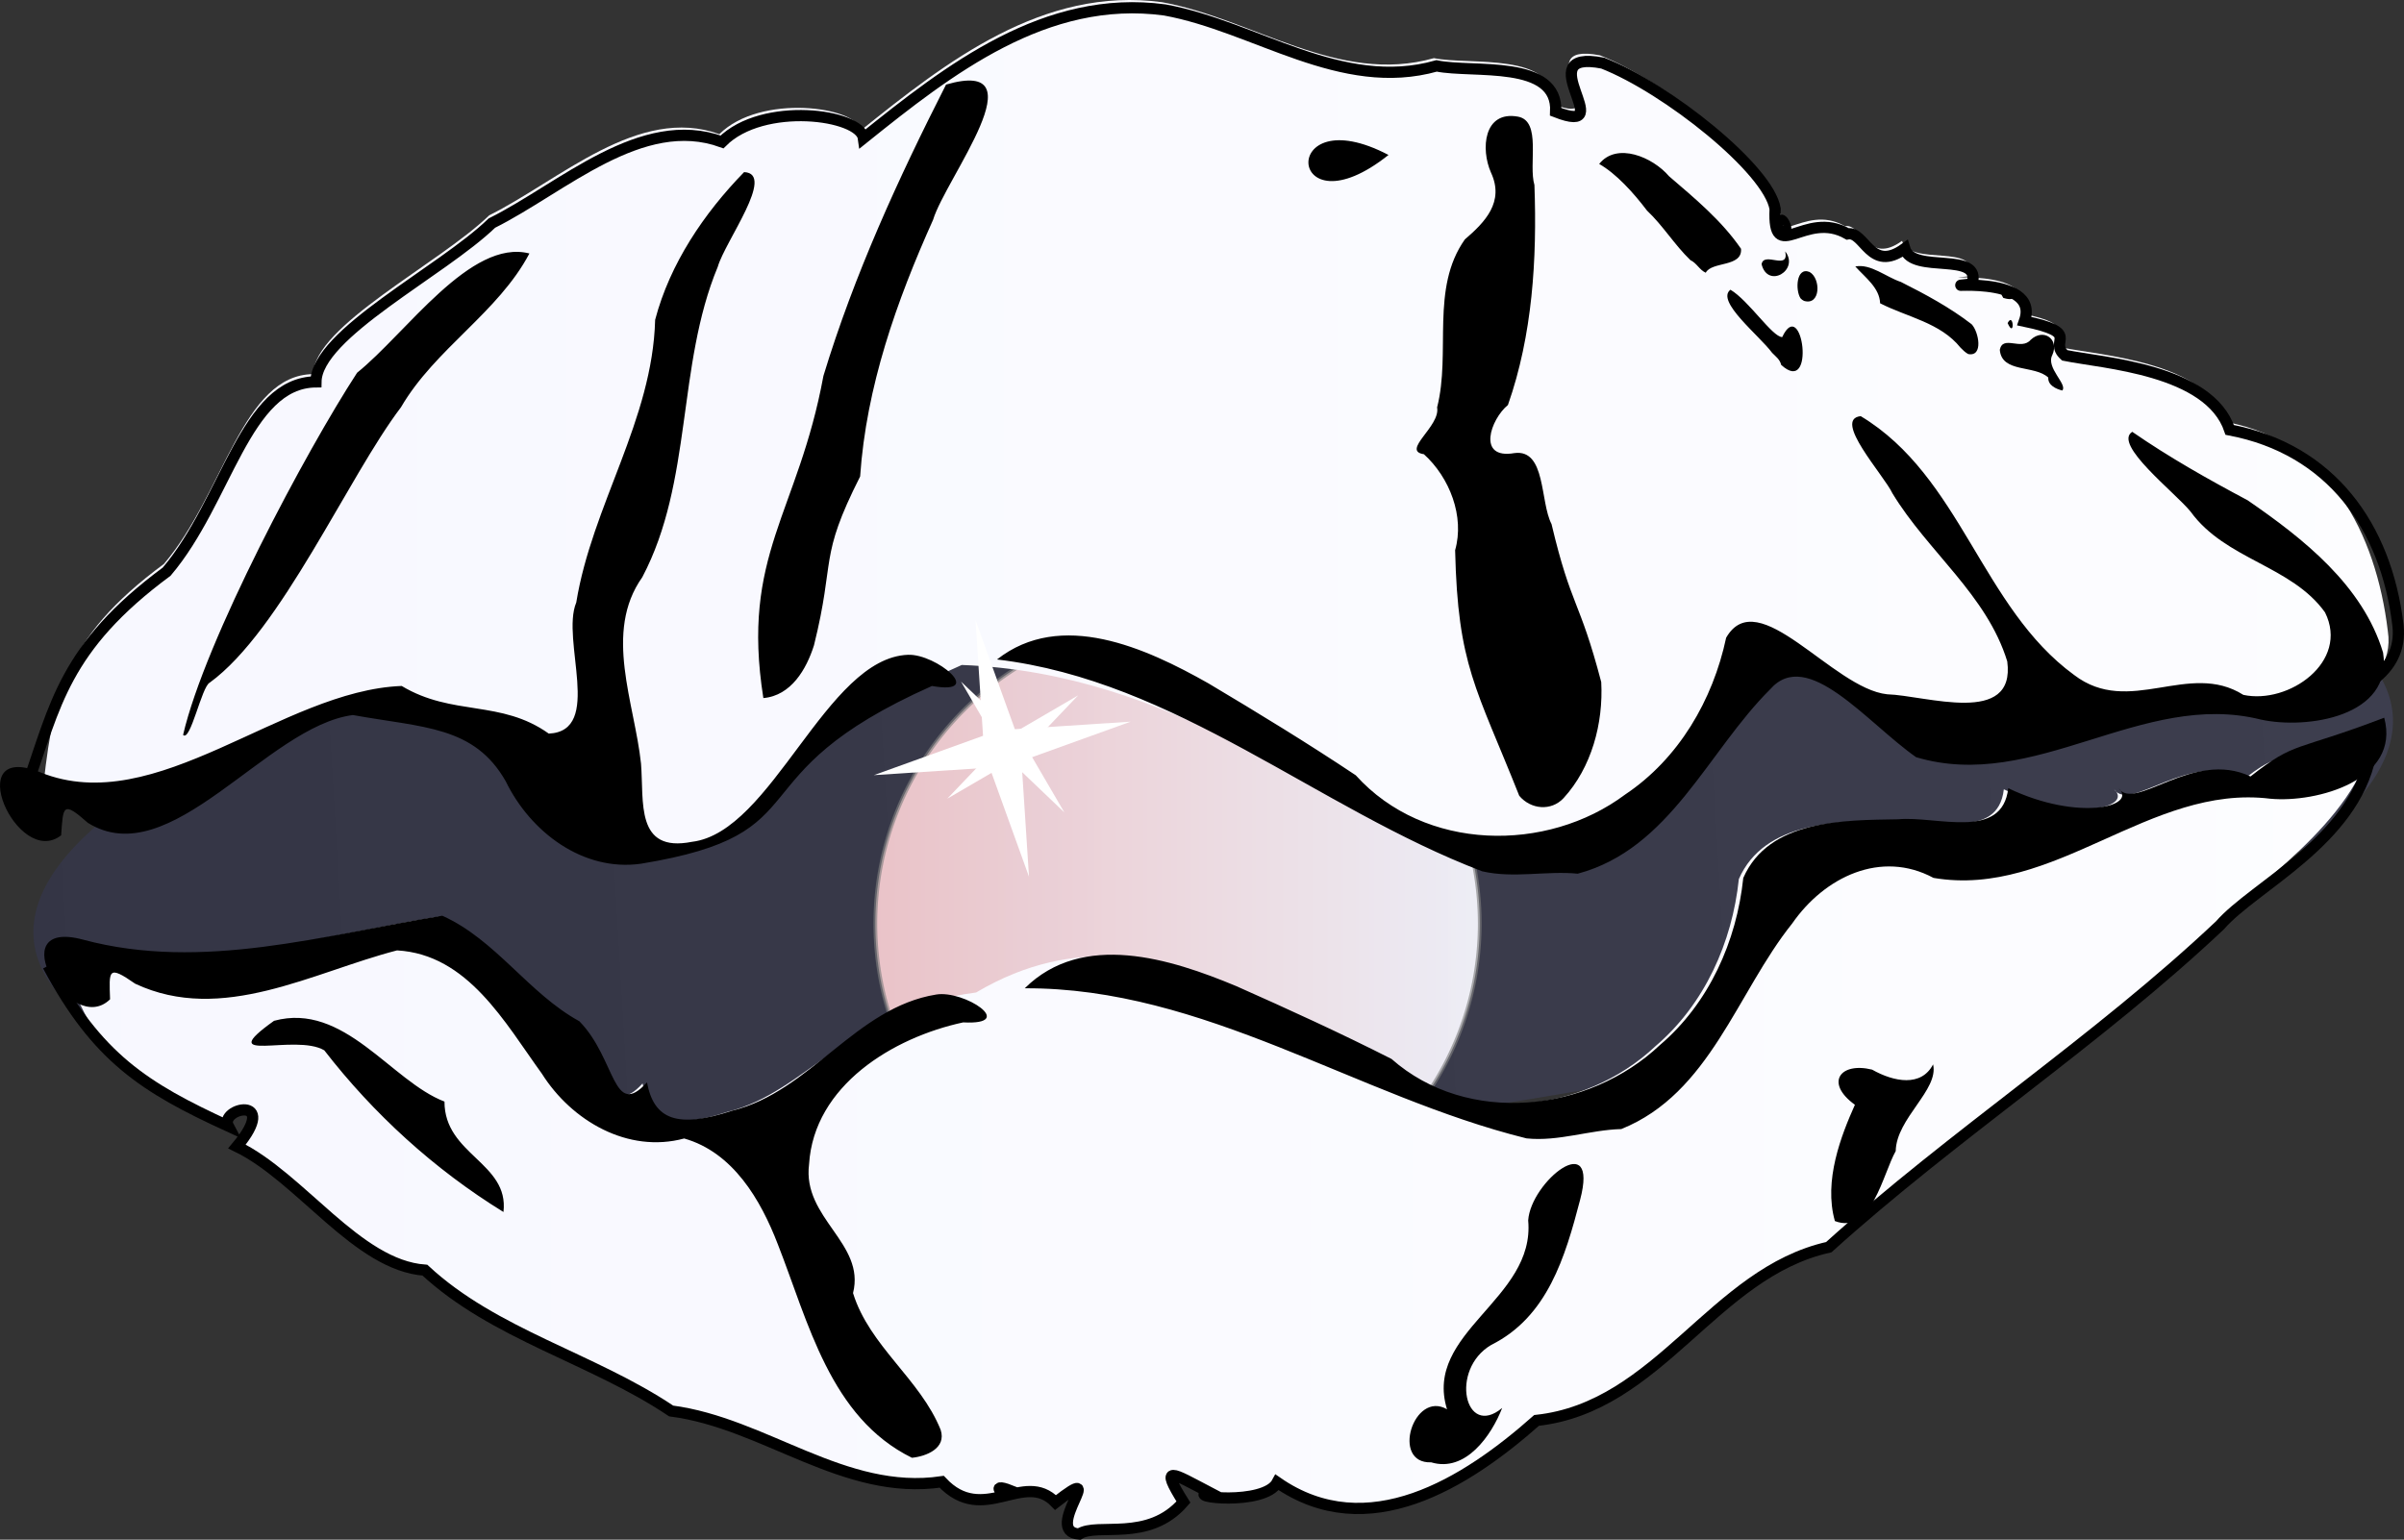 <?xml version="1.0" encoding="UTF-8" standalone="no"?>
<!-- Created with Inkscape (http://www.inkscape.org/) -->
<svg
   xmlns:dc="http://purl.org/dc/elements/1.1/"
   xmlns:cc="http://web.resource.org/cc/"
   xmlns:rdf="http://www.w3.org/1999/02/22-rdf-syntax-ns#"
   xmlns:svg="http://www.w3.org/2000/svg"
   xmlns="http://www.w3.org/2000/svg"
   xmlns:xlink="http://www.w3.org/1999/xlink"
   xmlns:sodipodi="http://sodipodi.sourceforge.net/DTD/sodipodi-0.dtd"
   xmlns:inkscape="http://www.inkscape.org/namespaces/inkscape"
   width="172.723"
   height="110.657"
   id="svg2"
   sodipodi:version="0.32"
   inkscape:version="0.44"
   sodipodi:docbase="C:\Documents and Settings\Stephen Bounds\My Documents\development\Clamshell\images"
   sodipodi:docname="clam-open.svg"
   version="1.0">
  <rect width="100%" height="100%" fill="#333333" stroke="none"/>
  <defs
     id="defs4">
    <linearGradient
       id="linearGradient11198">
      <stop
         style="stop-color:#ebecff;stop-opacity:1;"
         offset="0"
         id="stop11200" />
      <stop
         style="stop-color:white;stop-opacity:1;"
         offset="1"
         id="stop11202" />
    </linearGradient>
    <linearGradient
       id="linearGradient11190">
      <stop
         style="stop-color:#1f2030;stop-opacity:1;"
         offset="0"
         id="stop11192" />
      <stop
         style="stop-color:#3f4050;stop-opacity:1;"
         offset="1"
         id="stop11194" />
    </linearGradient>
    <linearGradient
       id="linearGradient4855">
      <stop
         style="stop-color:#eac3c8;stop-opacity:1;"
         offset="0"
         id="stop4857" />
      <stop
         style="stop-color:#f2f2fa;stop-opacity:0.973;"
         offset="1"
         id="stop4859" />
    </linearGradient>
    <linearGradient
       inkscape:collect="always"
       xlink:href="#linearGradient11190"
       id="linearGradient12109"
       gradientUnits="userSpaceOnUse"
       x1="74.286"
       y1="715.219"
       x2="744.286"
       y2="715.219"
       gradientTransform="matrix(3.724,0,0,3.724,-1869.549,-139.88)" />
    <linearGradient
       inkscape:collect="always"
       xlink:href="#linearGradient11198"
       id="linearGradient12124"
       gradientUnits="userSpaceOnUse"
       gradientTransform="matrix(1,0,0,1,-1.64785e-4,-1.932342e-4)"
       x1="71.195"
       y1="792.72"
       x2="689.736"
       y2="792.72" />
    <linearGradient
       inkscape:collect="always"
       xlink:href="#linearGradient11198"
       id="linearGradient12127"
       gradientUnits="userSpaceOnUse"
       gradientTransform="matrix(1,0,0,1,-1.64785e-4,-1.932342e-4)"
       x1="65.926"
       y1="604.541"
       x2="693.915"
       y2="604.541" />
    <linearGradient
       inkscape:collect="always"
       xlink:href="#linearGradient4855"
       id="linearGradient13022"
       x1="265.214"
       y1="708.791"
       x2="427.643"
       y2="708.791"
       gradientUnits="userSpaceOnUse" />
  </defs>
  <sodipodi:namedview
     id="base"
     pagecolor="#ffffff"
     bordercolor="#666666"
     borderopacity="1.0"
     gridtolerance="10000"
     guidetolerance="10"
     objecttolerance="10"
     inkscape:pageopacity="0.0"
     inkscape:pageshadow="2"
     inkscape:zoom="1.3"
     inkscape:cx="98.94775"
     inkscape:cy="61.148272"
     inkscape:document-units="px"
     inkscape:current-layer="layer1"
     inkscape:window-width="853"
     inkscape:window-height="539"
     inkscape:window-x="88"
     inkscape:window-y="80"
     width="640px"
     height="200px"
     units="px" />
  <g
     inkscape:label="Layer 1"
     inkscape:groupmode="layer"
     id="layer1"
     transform="translate(-449.112,-55.696)">
    <path
       sodipodi:type="arc"
       style="fill:url(#linearGradient12109);fill-opacity:1;fill-rule:nonzero;stroke:none;stroke-width:1;stroke-linecap:round;stroke-linejoin:miter;stroke-miterlimit:4;stroke-dasharray:none;stroke-dashoffset:0;stroke-opacity:1"
       id="path10303"
       sodipodi:cx="409.28571"
       sodipodi:cy="715.2193"
       sodipodi:rx="335"
       sodipodi:ry="70"
       d="M 744.286 715.219 A 335 70 0 1 1  74.286,715.219 A 335 70 0 1 1  744.286 715.219 z"
       transform="matrix(0.253,-2.368142e-2,1.874976e-2,0.319,419.317,-103.359)" />
    <path
       sodipodi:type="arc"
       style="fill:url(#linearGradient13022);fill-opacity:1;fill-rule:nonzero;stroke:#7f7f7f;stroke-width:1;stroke-linecap:round;stroke-linejoin:miter;stroke-miterlimit:4;stroke-dasharray:none;stroke-dashoffset:0;stroke-opacity:0.627"
       id="path3968"
       sodipodi:cx="346.42856"
       sodipodi:cy="708.79077"
       sodipodi:rx="80.714287"
       sodipodi:ry="80.714287"
       d="M 427.143 708.791 A 80.714 80.714 0 1 1  265.714,708.791 A 80.714 80.714 0 1 1  427.143 708.791 z"
       transform="matrix(0.269,0,0,0.269,440.528,-68.589)" />
    <path
       id="path9406"
       style="fill:url(#linearGradient12127);fill-opacity:1;stroke:none;stroke-opacity:1"
       d="M 620.672,101.048 C 619.826,93.982 616.393,87.42 609.119,86.036 C 607.639,81.672 600.021,81.243 597.264,80.676 C 596.055,79.588 598.556,79.091 594.369,78.222 C 595.616,74.686 587.22,75.955 590.603,75.546 C 591.358,73.138 586.324,74.88 585.77,73.008 C 583.3,74.797 582.889,71.726 581.667,71.949 C 578.585,70.177 576.27,74.292 576.457,70.151 C 576.008,67.322 568.677,61.476 564.07,59.674 C 558.605,58.613 565.426,65.031 560.691,63.176 C 560.882,59.381 554.754,60.411 552.135,59.875 C 545.248,61.823 539.123,57.036 532.606,55.854 C 524.05,54.693 517.081,60.151 510.955,65.073 C 510.726,63.352 503.74,62.394 500.796,65.339 C 494.994,63.233 489.329,68.645 484.259,71.173 C 480.649,74.665 471.666,79.122 471.618,82.584 C 466.523,82.629 465.23,91.118 460.894,96.223 C 453.509,101.685 452.9,105.855 452.093,113.366 C 453.464,113.095 453.396,112.652 455.233,114.278 C 461.166,117.976 468.055,107.346 474.27,106.529 C 479.32,107.444 482.991,107.3 485.26,111.3 C 487.036,114.949 490.825,117.808 494.978,117.214 C 508.325,115.027 501.309,110.931 518.213,103.488 C 533.431,104.06 543.563,113.242 555.408,117.76 C 557.664,118.285 560.02,117.709 562.278,117.931 C 568.919,116.151 571.603,109.153 576.099,104.681 C 578.778,101.611 583.042,107.07 586.586,109.558 C 595.127,112.114 602.798,104.71 611.356,106.855 C 614.655,107.578 621.399,105.656 620.672,101.048 z M 576.894,71.574 C 576.599,69.917 577.767,72.238 576.894,71.574 z "
       sodipodi:nodetypes="ccccccccccccccccccccccccccccccc" />
    <path
       id="path6722"
       style="fill:url(#linearGradient12124);fill-opacity:1;stroke:none;stroke-opacity:1"
       d="M 619.604,108.719 C 618.348,114.89 610.76,119.446 608.294,122.275 C 599.457,130.61 589.204,137.268 580.188,145.41 C 571.881,147.263 568.021,156.906 559.194,157.86 C 554.122,162.358 547.047,166.816 540.562,162.317 C 539.661,164.021 533.785,163.364 535.668,163.025 C 532.974,161.615 532.108,160.985 533.822,163.727 C 531.292,166.665 527.624,165.17 526.325,166.029 C 523.62,165.831 528.653,160.612 524.632,163.761 C 522.346,161.377 519.452,165.482 516.454,162.271 C 509.431,163.304 503.732,158.049 497.015,157.183 C 491.374,153.395 484.299,151.687 479.322,147.062 C 474.461,146.713 470.408,140.407 465.82,138.174 C 468.949,134.417 464.509,135.412 465.199,136.711 C 459.175,133.944 455.775,131.793 453.508,124.249 C 463.343,125.61 472.084,122.957 480.57,121.588 C 484.417,123.311 486.761,127.168 490.42,129.173 C 493.068,131.879 492.805,136.265 495.279,133.565 C 495.783,136.251 497.454,136.893 501.402,135.599 C 507.041,134.216 510.258,128.183 519.241,127.028 C 526.582,122.679 532.905,124.68 537.615,126.647 C 541.365,128.311 545.146,130.04 548.772,131.881 C 554.237,136.703 562.934,135.725 568.051,130.888 C 571.582,127.883 573.572,123.416 574.045,118.874 C 575.895,114.655 581.27,114.725 585.181,114.657 C 587.939,114.401 592.652,116.209 593.084,112.424 C 598.147,114.845 602.419,113.715 601.001,112.415 C 602.174,114.164 606.343,109.608 610.488,111.579 C 613.767,108.997 613.114,111.201 619.604,108.719 z M 521.401,162.909 C 519.718,162.239 521.096,163.528 521.401,162.909 z "
       sodipodi:nodetypes="ccccccccccccccccccccccccccccccc" />
    <path
       id="path3883"
       style="fill:black"
       d="M 495.171,117.771 C 491.018,118.365 487.23,115.507 485.454,111.858 C 483.185,107.857 479.514,108.002 474.464,107.086 C 468.249,107.903 461.36,118.533 455.427,114.835 C 453.59,113.209 453.657,113.653 453.504,115.731 C 450.365,118.172 446.219,108.853 452.027,111.21 C 460.346,114.565 469.354,105.319 477.973,104.997 C 481.632,107.194 485.099,105.966 488.541,108.421 C 492.484,108.24 489.39,101.69 490.515,98.998 C 491.651,92.011 495.993,85.896 496.183,78.68 C 497.245,74.639 499.698,71.02 502.574,68.066 C 504.87,68.162 501.216,73.02 500.682,74.871 C 497.72,82.003 498.896,90.297 495.257,97.183 C 492.459,101.133 494.708,106.209 495.168,110.58 C 495.387,113.326 494.749,117.004 498.828,116.198 C 504.604,115.511 508.455,102.973 514.35,102.757 C 516.385,102.676 519.976,105.686 516.07,104.998 C 501.502,111.488 508.519,115.584 495.171,117.771 z M 555.602,118.317 C 543.757,113.8 533.625,104.617 520.744,103.093 C 525.336,99.483 531.439,102.263 535.934,104.809 C 539.502,106.934 543.095,109.128 546.521,111.416 C 551.469,116.909 560.256,117.004 565.877,112.799 C 569.72,110.231 572.179,106.012 573.132,101.531 C 575.425,97.542 580.785,105.18 584.698,105.594 C 587.479,105.677 593.949,107.919 593.33,103.233 C 591.864,98.451 587.623,95.345 585.083,91.157 C 584.453,89.822 580.755,85.822 582.801,85.605 C 590.017,89.947 591.473,99.347 598.131,104.205 C 602.101,107.243 606.362,103.156 610.293,105.637 C 613.545,106.337 617.93,103.266 616.161,99.709 C 613.752,96.339 609.011,95.929 606.504,92.469 C 605.424,91.123 600.89,87.62 602.311,86.731 C 604.983,88.578 607.742,90.13 610.605,91.655 C 614.609,94.411 618.873,97.767 620.332,102.601 C 621.06,107.208 614.849,108.135 611.549,107.412 C 602.992,105.268 595.321,112.671 586.78,110.115 C 583.235,107.627 578.972,102.168 576.293,105.238 C 571.796,109.71 569.113,116.709 562.472,118.488 C 560.213,118.266 557.857,118.842 555.602,118.317 z M 558.268,112.891 C 555.165,105.075 553.855,103.572 553.66,95.239 C 554.352,92.814 553.266,90.014 551.417,88.341 C 549.762,88.093 552.62,86.339 552.366,84.976 C 553.374,81.021 551.87,76.431 554.358,72.904 C 555.808,71.66 557.216,70.21 556.237,68.1 C 555.489,66.424 555.7,63.625 558.185,64.081 C 559.884,64.403 558.914,67.508 559.358,68.993 C 559.548,74.323 559.222,79.766 557.455,84.802 C 556.203,85.83 555.198,88.734 557.921,88.26 C 560.195,87.956 559.751,91.764 560.586,93.359 C 562.02,99.402 562.58,98.704 564.158,104.718 C 564.316,107.684 563.461,110.86 561.451,113.058 C 560.569,114.005 559.103,113.882 558.268,112.891 z M 503.958,105.867 C 502.331,95.572 506.447,92.619 508.274,82.71 C 510.484,75.438 513.655,68.52 517.085,61.774 C 523.936,59.796 517.054,68.506 516.152,71.494 C 513.533,77.324 511.351,83.482 510.91,89.942 C 507.909,95.873 509.15,95.826 507.596,102.07 C 507.058,103.784 505.955,105.694 503.958,105.867 z M 462.267,108.515 C 463.834,101.736 471.128,88.068 474.77,82.484 C 478.299,79.649 482.916,72.828 487.149,73.913 C 484.905,78.167 480.374,80.755 477.922,84.965 C 474.122,89.964 469.319,101.018 464.179,104.759 C 463.602,105.034 462.793,109.047 462.267,108.515 z M 576.435,81.053 C 575.543,79.832 572.353,77.333 573.443,76.519 C 574.763,77.307 576.446,79.911 577.16,79.924 C 578.606,76.853 579.608,84.235 577.085,81.919 C 577,81.528 576.687,81.314 576.435,81.053 z M 570.567,74.394 C 569.426,73.296 568.599,71.917 567.444,70.827 C 566.46,69.528 565.234,68.178 564.01,67.479 C 565.276,65.89 567.856,66.984 569.028,68.361 C 570.884,69.956 572.804,71.541 574.202,73.577 C 574.308,74.919 572.09,74.466 571.668,75.297 C 571.221,75.101 571.011,74.595 570.567,74.394 z M 575.679,74.687 C 575.844,73.732 577.675,75.187 577.378,73.766 C 578.419,75.104 576.129,76.48 575.679,74.687 z M 596.276,82.83 C 595.285,81.909 592.934,82.521 592.794,80.836 C 593.017,79.749 594.34,80.918 595.016,80.116 C 595.935,79.263 597.076,80.064 596.57,81.206 C 596.08,82.119 597.683,83.323 597.284,83.762 C 596.836,83.653 596.242,83.384 596.276,82.83 z M 589.973,80.685 C 588.53,78.881 586.136,78.489 584.195,77.494 C 584.156,76.381 583.131,75.645 582.411,74.847 C 583.523,74.632 584.621,75.608 585.686,75.959 C 587.447,76.844 589.21,77.793 590.77,78.999 C 591.283,79.538 591.631,81.357 590.524,81.142 C 590.313,81.027 590.14,80.856 589.973,80.685 z M 578.479,77.139 C 578.09,76.552 578.167,74.857 579.124,75.242 C 579.95,75.7 579.927,77.682 578.728,77.321 L 578.596,77.243 L 578.479,77.139 L 578.479,77.139 z M 593.356,78.917 C 593.801,78.055 593.878,80.095 593.356,78.917 z M 593.044,77.107 C 592.358,76.068 593.975,76.151 593.868,77.056 C 593.666,77.277 593.295,77.18 593.044,77.107 z M 548.874,66.833 C 541.532,72.674 540.876,62.636 548.874,66.833 z "
       sodipodi:nodetypes="cccccccccccccccccccccccccccccccccccccccccccccccccccccccccccccccccccccccccccccccccccccccccccccccccccccccccccc" />
    <path
       style="fill:none;stroke:black;stroke-width:0.806;stroke-miterlimit:4;stroke-dasharray:none;stroke-opacity:1"
       d="M 451.069,112.117 C 453.093,106.412 453.703,102.243 461.088,96.781 C 465.424,91.676 466.717,83.186 471.812,83.141 C 471.859,79.679 480.842,75.223 484.453,71.73 C 489.522,69.203 495.188,63.79 500.989,65.896 C 503.933,62.952 510.92,63.909 511.149,65.63 C 517.275,60.709 524.244,55.251 532.8,56.411 C 539.316,57.593 545.442,62.38 552.329,60.432 C 554.947,60.968 561.076,59.938 560.885,63.733 C 565.619,65.588 558.798,59.17 564.264,60.232 C 568.871,62.034 576.201,67.88 576.651,70.708 C 576.464,74.849 578.778,70.734 581.86,72.506 C 583.082,72.283 583.494,75.354 585.963,73.565 C 586.517,75.437 591.552,73.695 590.797,76.103 C 587.413,76.512 595.81,75.243 594.563,78.779 C 598.749,79.648 596.248,80.145 597.457,81.234 C 600.215,81.801 607.832,82.229 609.313,86.593 C 616.587,87.978 620.553,93.544 621.398,100.611 C 622.243,107.677 606.946,106.708 617.371,105.464 C 616.665,106.73 616.353,104.292 617.028,105.033 M 577.088,72.131 C 576.793,70.474 577.961,72.795 577.088,72.131 z "
       id="path2760"
       sodipodi:nodetypes="cccccccccccccccccccccc" />
    <path
       id="path3845"
       style="fill:black"
       d="M 551.941,160.795 C 549.017,160.903 550.677,155.592 553.078,156.981 C 551.362,151.432 559.431,149.092 558.909,143.405 C 559.102,140.599 564.025,136.696 562.638,141.936 C 561.564,146.047 560.299,150.336 556.256,152.355 C 553.237,154.126 554.364,159.117 557.04,156.887 C 556.274,158.86 554.418,161.542 551.941,160.795 z M 514.634,160.468 C 508.753,157.575 507.191,150.71 504.998,145.124 C 503.769,141.93 501.783,138.518 498.27,137.52 C 494.227,138.613 490.183,136.252 488.046,132.864 C 485.384,129.19 482.726,124.289 477.638,124.001 C 471.58,125.565 465.078,129.326 458.827,126.397 C 456.841,125.015 456.954,125.445 457.02,127.516 C 454.171,130.31 449.099,121.611 455.087,123.231 C 463.661,125.531 472.402,122.878 480.888,121.51 C 484.736,123.233 487.08,127.089 490.738,129.094 C 493.387,131.8 493.124,136.186 495.597,133.487 C 496.101,136.172 497.772,136.814 501.721,135.521 C 507.359,134.137 510.576,128.105 516.382,127.173 C 518.385,126.845 522.25,129.38 518.316,129.176 C 513.272,130.261 507.59,133.714 507.242,139.373 C 506.749,143.257 511.308,145.037 510.401,148.631 C 511.579,152.446 515.234,154.816 516.697,158.46 C 517.129,159.795 515.649,160.366 514.634,160.468 z M 580.946,143.455 C 580.118,140.553 581.406,137.28 582.384,135.097 C 580.191,133.51 581.337,132.007 583.618,132.571 C 585.2,133.464 587.157,133.825 588.001,132.194 C 588.43,134.025 585.358,136.072 585.316,138.423 C 584.378,140.09 583.576,144.455 580.946,143.455 z M 485.285,142.803 C 480.309,139.739 475.93,135.73 472.413,131.185 C 470.328,129.935 464.326,132.261 468.801,129.062 C 473.838,127.69 477.213,133.402 481.047,134.867 C 481.041,138.695 485.703,139.253 485.285,142.803 z M 558.788,137.512 C 546.607,134.494 535.631,126.66 522.738,126.725 C 526.9,122.601 533.223,124.601 537.933,126.568 C 541.683,128.232 545.464,129.961 549.09,131.803 C 554.555,136.624 563.252,135.647 568.369,130.809 C 571.9,127.804 573.89,123.338 574.363,118.796 C 576.213,114.577 581.588,114.647 585.499,114.579 C 588.257,114.322 592.97,116.131 593.402,112.346 C 598.465,114.767 602.737,113.637 601.319,112.337 C 602.492,114.086 606.661,109.53 610.806,111.501 C 614.085,108.918 613.923,109.76 620.413,107.278 C 621.615,111.74 615.571,113.413 612.234,113.101 C 603.55,112.026 596.741,120.273 588.03,118.791 C 584.266,116.765 580.203,118.713 577.875,122.071 C 573.898,127.037 571.977,134.276 565.598,136.843 C 563.342,136.899 561.073,137.755 558.788,137.512 z " />
    <path
       style="fill:none;stroke:black;stroke-width:0.806;stroke-miterlimit:4;stroke-dasharray:none;stroke-opacity:1"
       d="M 619.431,110.003 C 618.175,116.174 611.078,119.367 608.612,122.197 C 599.775,130.532 589.522,137.189 580.506,145.332 C 572.199,147.184 568.339,156.827 559.512,157.782 C 554.44,162.28 547.366,166.738 540.88,162.238 C 539.979,163.942 534.103,163.285 535.986,162.947 C 533.292,161.536 532.426,160.906 534.14,163.649 C 531.61,166.586 527.942,165.091 526.643,165.95 C 523.938,165.753 528.971,160.534 524.95,163.682 C 522.664,161.299 519.771,165.404 516.772,162.192 C 509.75,163.226 504.05,157.971 497.333,157.104 C 491.692,153.317 484.618,151.609 479.641,146.984 C 474.779,146.634 470.726,140.329 466.138,138.095 C 469.267,134.339 464.827,135.334 465.517,136.632 C 459.493,133.865 456.093,131.715 452.565,125.11 M 521.719,162.83 C 520.036,162.16 521.415,163.45 521.719,162.83 z M 619.55,108.845 C 618.804,108.195 618.985,110.182 619.55,108.845 z "
       id="path3966"
       sodipodi:nodetypes="ccccccccccccccccccc" />
    <path
       sodipodi:type="star"
       style="fill:white;fill-opacity:1;fill-rule:nonzero;stroke:none;stroke-width:1;stroke-linecap:round;stroke-linejoin:miter;stroke-miterlimit:4;stroke-dasharray:none;stroke-dashoffset:0;stroke-opacity:1"
       id="path11208"
       sodipodi:sides="4"
       sodipodi:cx="77.14286"
       sodipodi:cy="446.64789"
       sodipodi:r1="35.021858"
       sodipodi:r2="6.1379247"
       sodipodi:arg1="1.365401"
       sodipodi:arg2="2.1507992"
       inkscape:flatsided="false"
       inkscape:rounded="0"
       inkscape:randomized="0"
       d="M 84.286,480.934 L 73.779,451.782 L 42.857,453.791 L 72.009,443.284 L 70,412.362 L 80.507,441.514 L 111.429,439.505 L 82.277,450.012 L 84.286,480.934 z "
       transform="matrix(0.269,0,0,0.269,500.371,-10.664)" />
    <path
       sodipodi:type="star"
       style="fill:white;fill-opacity:1;fill-rule:nonzero;stroke:none;stroke-width:1;stroke-linecap:round;stroke-linejoin:miter;stroke-miterlimit:4;stroke-dasharray:none;stroke-dashoffset:0;stroke-opacity:1"
       id="path12095"
       sodipodi:sides="4"
       sodipodi:cx="77.14286"
       sodipodi:cy="446.64789"
       sodipodi:r1="35.021858"
       sodipodi:r2="6.1379247"
       sodipodi:arg1="1.365401"
       sodipodi:arg2="2.1507992"
       inkscape:flatsided="false"
       inkscape:rounded="0"
       inkscape:randomized="0"
       d="M 84.286,480.934 L 73.779,451.782 L 42.857,453.791 L 72.009,443.284 L 70,412.362 L 80.507,441.514 L 111.429,439.505 L 82.277,450.012 L 84.286,480.934 z "
       transform="matrix(0.153,-7.637582e-2,7.637582e-2,0.153,475.957,46.94)" />
  </g>
</svg>
